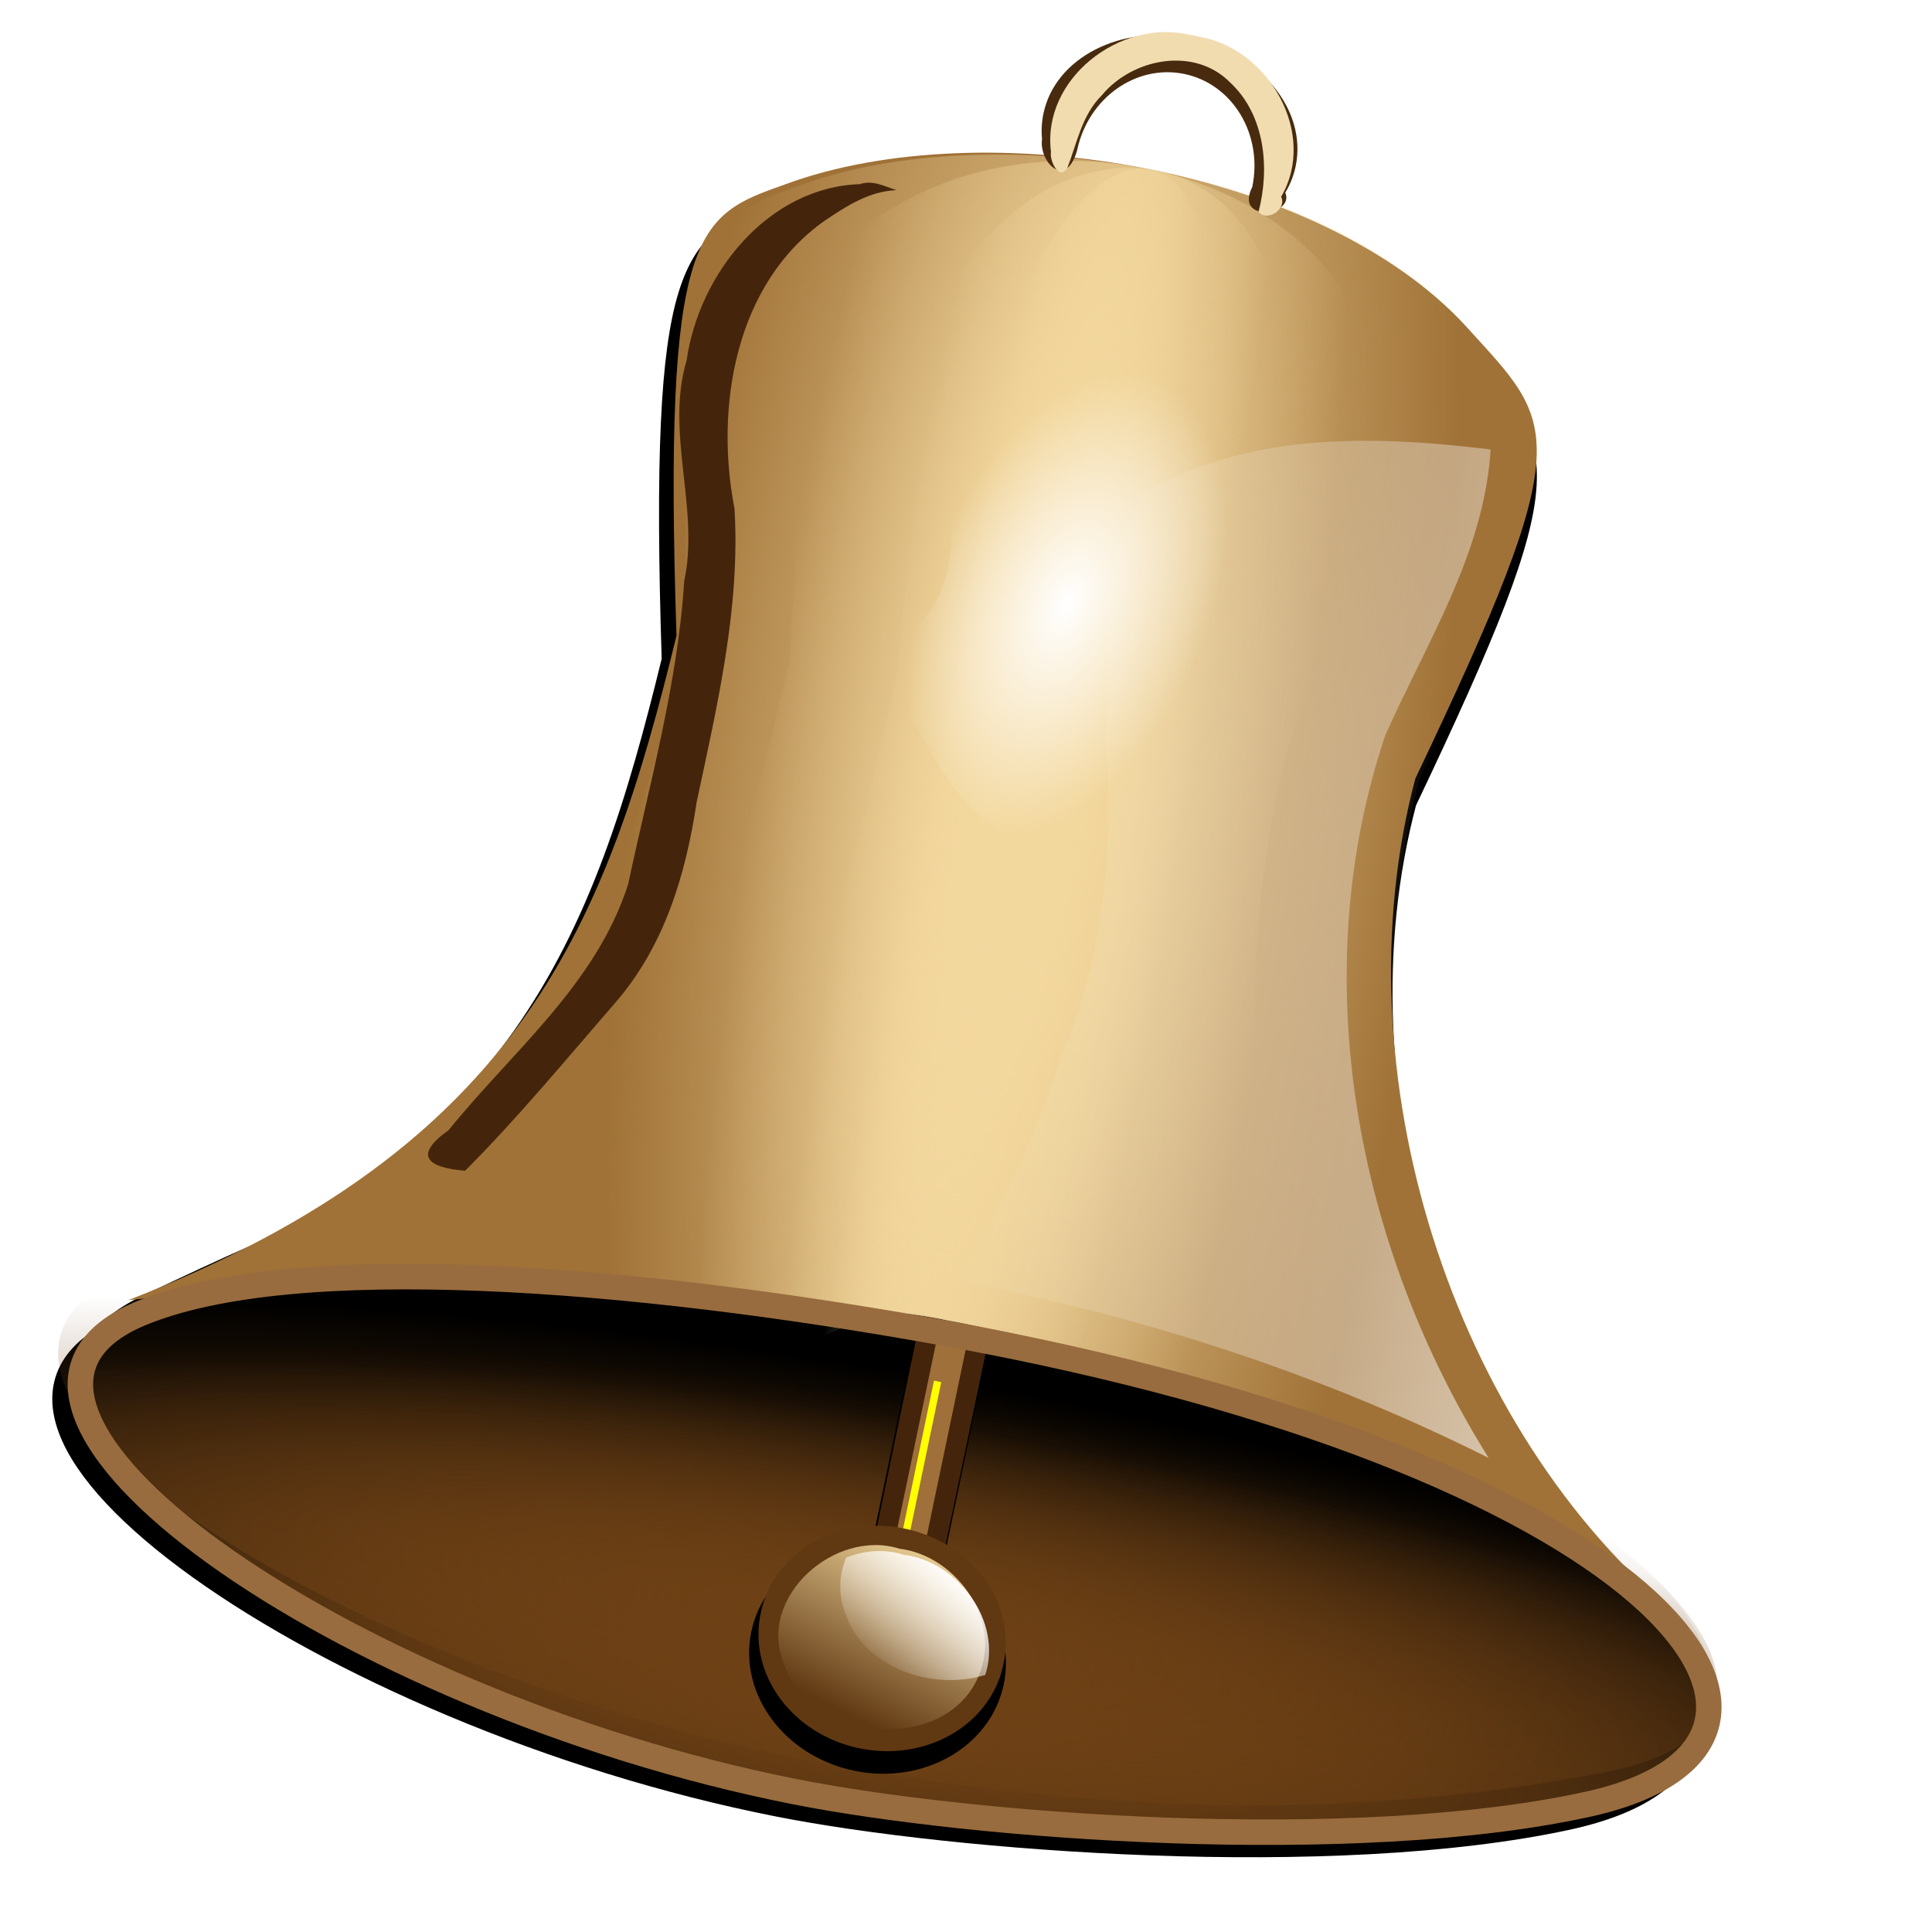 <?xml version="1.0" encoding="UTF-8" standalone="no"?>
<!-- Created with Inkscape (http://www.inkscape.org/) -->

<svg
   xmlns:dc="http://purl.org/dc/elements/1.1/"
   xmlns:cc="http://creativecommons.org/ns#"
   xmlns:rdf="http://www.w3.org/1999/02/22-rdf-syntax-ns#"
   xmlns:svg="http://www.w3.org/2000/svg"
   xmlns="http://www.w3.org/2000/svg"
   xmlns:xlink="http://www.w3.org/1999/xlink"
   xmlns:sodipodi="http://sodipodi.sourceforge.net/DTD/sodipodi-0.dtd"
   xmlns:inkscape="http://www.inkscape.org/namespaces/inkscape"
   version="1.1"
   width="100"
   height="100"
   id="svg21969"
   inkscape:version="0.48.4 r9939"
   sodipodi:docname="bell.svg">
  <sodipodi:namedview
     pagecolor="#ffffff"
     bordercolor="#666666"
     borderopacity="1"
     objecttolerance="10"
     gridtolerance="10"
     guidetolerance="10"
     inkscape:pageopacity="0"
     inkscape:pageshadow="2"
     inkscape:window-width="640"
     inkscape:window-height="480"
     id="namedview207"
     showgrid="false"
     inkscape:zoom="1.5190597"
     inkscape:cx="86.536354"
     inkscape:cy="45.131284"
     inkscape:window-x="0"
     inkscape:window-y="22"
     inkscape:window-maximized="0"
     inkscape:current-layer="svg21969" />
  <defs
     id="defs21971">
    <linearGradient
       id="linearGradient23321">
      <stop
         id="stop23323"
         style="stop-color:#ff0000;stop-opacity:1"
         offset="0" />
      <stop
         id="stop23325"
         style="stop-color:#ff0000;stop-opacity:0"
         offset="1" />
    </linearGradient>
    <filter
       color-interpolation-filters="sRGB"
       id="filter21522">
      <feGaussianBlur
         id="feGaussianBlur21524"
         stdDeviation="28.23" />
    </filter>
    <filter
       color-interpolation-filters="sRGB"
       id="filter21514">
      <feGaussianBlur
         id="feGaussianBlur21516"
         stdDeviation="28.37" />
    </filter>
    <linearGradient
       x1="807.108"
       y1="3499.187"
       x2="779.853"
       y2="1511.111"
       id="linearGradient20996"
       xlink:href="#linearGradient20990"
       gradientUnits="userSpaceOnUse" />
    <linearGradient
       id="linearGradient20990">
      <stop
         id="stop20992"
         style="stop-color:#ffff00;stop-opacity:1"
         offset="0" />
      <stop
         id="stop20994"
         style="stop-color:#ffff00;stop-opacity:0"
         offset="1" />
    </linearGradient>
    <filter
       color-interpolation-filters="sRGB"
       id="filter21534">
      <feGaussianBlur
         id="feGaussianBlur21536"
         stdDeviation="30.029" />
    </filter>
    <filter
       color-interpolation-filters="sRGB"
       id="filter10111">
      <feGaussianBlur
         stdDeviation="3.848"
         id="feGaussianBlur10113" />
    </filter>
    <linearGradient
       id="linearGradient9700">
      <stop
         id="stop9702"
         style="stop-color:#f3d89e;stop-opacity:1"
         offset="0" />
      <stop
         id="stop9704"
         style="stop-color:#f3d89e;stop-opacity:0"
         offset="1" />
    </linearGradient>
    <linearGradient
       id="linearGradient21730">
      <stop
         id="stop21732"
         style="stop-color:#f3d89e;stop-opacity:1"
         offset="0" />
      <stop
         id="stop21734"
         style="stop-color:#f3d89e;stop-opacity:0"
         offset="1" />
    </linearGradient>
    <linearGradient
       id="linearGradient21737">
      <stop
         id="stop21739"
         style="stop-color:#f3d89e;stop-opacity:1"
         offset="0" />
      <stop
         id="stop21741"
         style="stop-color:#f3d89e;stop-opacity:0"
         offset="1" />
    </linearGradient>
    <linearGradient
       id="linearGradient21744">
      <stop
         id="stop21746"
         style="stop-color:#f3d89e;stop-opacity:1"
         offset="0" />
      <stop
         id="stop21748"
         style="stop-color:#f3d89e;stop-opacity:0"
         offset="1" />
    </linearGradient>
    <linearGradient
       id="linearGradient9722">
      <stop
         id="stop9724"
         style="stop-color:#6e4115;stop-opacity:1"
         offset="0" />
      <stop
         id="stop9726"
         style="stop-color:#6e4115;stop-opacity:0"
         offset="1" />
    </linearGradient>
    <linearGradient
       id="linearGradient21755">
      <stop
         id="stop21757"
         style="stop-color:#6e4115;stop-opacity:1"
         offset="0" />
      <stop
         id="stop21759"
         style="stop-color:#6e4115;stop-opacity:0"
         offset="1" />
    </linearGradient>
    <linearGradient
       id="linearGradient21762">
      <stop
         id="stop21764"
         style="stop-color:#6e4115;stop-opacity:1"
         offset="0" />
      <stop
         id="stop21766"
         style="stop-color:#6e4115;stop-opacity:0"
         offset="1" />
    </linearGradient>
    <linearGradient
       id="linearGradient9740">
      <stop
         id="stop9742"
         style="stop-color:#ffffff;stop-opacity:1"
         offset="0" />
      <stop
         id="stop9744"
         style="stop-color:#ffffff;stop-opacity:0"
         offset="1" />
    </linearGradient>
    <linearGradient
       id="linearGradient9766">
      <stop
         id="stop9768"
         style="stop-color:#ffffff;stop-opacity:1"
         offset="0" />
      <stop
         id="stop9770"
         style="stop-color:#ffffff;stop-opacity:0"
         offset="1" />
    </linearGradient>
    <filter
       x="-0.178"
       y="-0.055"
       width="1.357"
       height="1.11"
       color-interpolation-filters="sRGB"
       id="filter9832">
      <feGaussianBlur
         stdDeviation="3.787"
         id="feGaussianBlur9834" />
    </filter>
    <filter
       color-interpolation-filters="sRGB"
       id="filter10086">
      <feGaussianBlur
         stdDeviation="0.526"
         id="feGaussianBlur10088" />
    </filter>
    <filter
       x="-0.376"
       y="-0.026"
       width="1.752"
       height="1.051"
       color-interpolation-filters="sRGB"
       id="filter9854">
      <feGaussianBlur
         stdDeviation="0.734"
         id="feGaussianBlur9856" />
    </filter>
    <filter
       x="-0.777"
       y="-0.053"
       width="2.553"
       height="1.106"
       color-interpolation-filters="sRGB"
       id="filter9884">
      <feGaussianBlur
         stdDeviation="1.517"
         id="feGaussianBlur9886" />
    </filter>
    <linearGradient
       id="linearGradient9892">
      <stop
         id="stop9894"
         style="stop-color:#edd298;stop-opacity:1"
         offset="0" />
      <stop
         id="stop9896"
         style="stop-color:#edd298;stop-opacity:0"
         offset="1" />
    </linearGradient>
    <filter
       color-interpolation-filters="sRGB"
       id="filter9936">
      <feGaussianBlur
         stdDeviation="0.902"
         id="feGaussianBlur9938" />
    </filter>
    <linearGradient
       id="linearGradient9965">
      <stop
         id="stop9967"
         style="stop-color:#ffffff;stop-opacity:1"
         offset="0" />
      <stop
         id="stop9969"
         style="stop-color:#ffffff;stop-opacity:0"
         offset="1" />
    </linearGradient>
    <filter
       color-interpolation-filters="sRGB"
       id="filter10294">
      <feGaussianBlur
         stdDeviation="0.47"
         id="feGaussianBlur10296" />
    </filter>
    <filter
       color-interpolation-filters="sRGB"
       id="filter9219">
      <feGaussianBlur
         stdDeviation="3.074"
         id="feGaussianBlur9221" />
    </filter>
    <linearGradient
       x1="1152.079"
       y1="5958.673"
       x2="1183.899"
       y2="5972.815"
       id="linearGradient6815"
       xlink:href="#linearGradient6807"
       gradientUnits="userSpaceOnUse"
       gradientTransform="matrix(0.976,0,0,1,29.634,0)" />
    <linearGradient
       id="linearGradient6807">
      <stop
         id="stop6809"
         style="stop-color:#00ff00;stop-opacity:1"
         offset="0" />
      <stop
         id="stop6811"
         style="stop-color:#00ff00;stop-opacity:0"
         offset="1" />
    </linearGradient>
    <linearGradient
       x1="1275.318"
       y1="5881.396"
       x2="1263.196"
       y2="5931.904"
       id="linearGradient6837"
       xlink:href="#linearGradient6807"
       gradientUnits="userSpaceOnUse"
       gradientTransform="matrix(1,0,0,0.969,0,183.517)" />
    <linearGradient
       id="linearGradient21803">
      <stop
         id="stop21805"
         style="stop-color:#00ff00;stop-opacity:1"
         offset="0" />
      <stop
         id="stop21807"
         style="stop-color:#00ff00;stop-opacity:0"
         offset="1" />
    </linearGradient>
    <filter
       color-interpolation-filters="sRGB"
       id="filter6855">
      <feGaussianBlur
         stdDeviation="1.142"
         id="feGaussianBlur6857" />
    </filter>
    <filter
       color-interpolation-filters="sRGB"
       id="filter6865">
      <feGaussianBlur
         stdDeviation="0.646"
         id="feGaussianBlur6867" />
    </filter>
    <filter
       color-interpolation-filters="sRGB"
       id="filter6873">
      <feGaussianBlur
         stdDeviation="0.703"
         id="feGaussianBlur6875" />
    </filter>
    <linearGradient
       x1="1183.899"
       y1="5808.665"
       x2="1136.422"
       y2="5864.729"
       id="linearGradient6965"
       xlink:href="#linearGradient6959"
       gradientUnits="userSpaceOnUse"
       gradientTransform="matrix(0.97,0,0,0.946,32.953,315.934)" />
    <linearGradient
       id="linearGradient6959">
      <stop
         id="stop6961"
         style="stop-color:#ffffff;stop-opacity:1"
         offset="0" />
      <stop
         id="stop6963"
         style="stop-color:#ffffff;stop-opacity:0"
         offset="1" />
    </linearGradient>
    <filter
       color-interpolation-filters="sRGB"
       id="filter6983">
      <feGaussianBlur
         stdDeviation="0.408"
         id="feGaussianBlur6985" />
    </filter>
    <linearGradient
       x1="1143.571"
       y1="5945.934"
       x2="1190.714"
       y2="5981.648"
       id="linearGradient7007"
       xlink:href="#linearGradient7001"
       gradientUnits="userSpaceOnUse"
       gradientTransform="matrix(0.989,0,0,0.985,12.989,89.475)" />
    <linearGradient
       id="linearGradient7001">
      <stop
         id="stop7003"
         style="stop-color:#ffffff;stop-opacity:1"
         offset="0" />
      <stop
         id="stop7005"
         style="stop-color:#ffffff;stop-opacity:0"
         offset="1" />
    </linearGradient>
    <linearGradient
       x1="1267.143"
       y1="5879.505"
       x2="1262.143"
       y2="5936.648"
       id="linearGradient6994"
       xlink:href="#linearGradient6988"
       gradientUnits="userSpaceOnUse" />
    <linearGradient
       id="linearGradient6988">
      <stop
         id="stop6990"
         style="stop-color:#ffffff;stop-opacity:1"
         offset="0" />
      <stop
         id="stop6992"
         style="stop-color:#ffffff;stop-opacity:0"
         offset="1" />
    </linearGradient>
    <radialGradient
       cx="1242.243"
       cy="5821.816"
       r="24.749"
       fx="1242.243"
       fy="5821.816"
       id="radialGradient7014"
       xlink:href="#linearGradient6889"
       gradientUnits="userSpaceOnUse"
       gradientTransform="matrix(0.816,-0.122,0.147,0.979,-627.867,275.24)" />
    <linearGradient
       id="linearGradient6889">
      <stop
         id="stop6891"
         style="stop-color:#ff0000;stop-opacity:1"
         offset="0" />
      <stop
         id="stop6893"
         style="stop-color:#ff0000;stop-opacity:0"
         offset="1" />
    </linearGradient>
    <linearGradient
       x1="1249.559"
       y1="5739.975"
       x2="1236.932"
       y2="5762.198"
       id="linearGradient7016"
       xlink:href="#linearGradient6908"
       gradientUnits="userSpaceOnUse"
       gradientTransform="translate(2.02,66.67)" />
    <linearGradient
       id="linearGradient6908">
      <stop
         id="stop6910"
         style="stop-color:#ffffff;stop-opacity:1"
         offset="0" />
      <stop
         id="stop6912"
         style="stop-color:#ffffff;stop-opacity:0"
         offset="1" />
    </linearGradient>
    <radialGradient
       cx="1242.243"
       cy="5821.816"
       r="24.749"
       fx="1242.243"
       fy="5821.816"
       id="radialGradient7026"
       xlink:href="#linearGradient6889"
       gradientUnits="userSpaceOnUse"
       gradientTransform="matrix(0.816,-0.122,0.147,0.979,-627.867,275.24)" />
    <linearGradient
       id="linearGradient21838">
      <stop
         id="stop21840"
         style="stop-color:#ff0000;stop-opacity:1"
         offset="0" />
      <stop
         id="stop21842"
         style="stop-color:#ff0000;stop-opacity:0"
         offset="1" />
    </linearGradient>
    <linearGradient
       x1="1249.559"
       y1="5739.975"
       x2="1236.932"
       y2="5762.198"
       id="linearGradient7028"
       xlink:href="#linearGradient6908"
       gradientUnits="userSpaceOnUse"
       gradientTransform="translate(2.02,66.67)" />
    <linearGradient
       id="linearGradient21845">
      <stop
         id="stop21847"
         style="stop-color:#ffffff;stop-opacity:1"
         offset="0" />
      <stop
         id="stop21849"
         style="stop-color:#ffffff;stop-opacity:0"
         offset="1" />
    </linearGradient>
    <radialGradient
       cx="1242.243"
       cy="5821.816"
       r="24.749"
       fx="1242.243"
       fy="5821.816"
       id="radialGradient7038"
       xlink:href="#linearGradient6889"
       gradientUnits="userSpaceOnUse"
       gradientTransform="matrix(0.816,-0.122,0.147,0.979,-627.867,275.24)" />
    <linearGradient
       id="linearGradient21852">
      <stop
         id="stop21854"
         style="stop-color:#ff0000;stop-opacity:1"
         offset="0" />
      <stop
         id="stop21856"
         style="stop-color:#ff0000;stop-opacity:0"
         offset="1" />
    </linearGradient>
    <linearGradient
       x1="1249.559"
       y1="5739.975"
       x2="1236.932"
       y2="5762.198"
       id="linearGradient7040"
       xlink:href="#linearGradient6908"
       gradientUnits="userSpaceOnUse"
       gradientTransform="translate(2.02,66.67)" />
    <linearGradient
       id="linearGradient21859">
      <stop
         id="stop21861"
         style="stop-color:#ffffff;stop-opacity:1"
         offset="0" />
      <stop
         id="stop21863"
         style="stop-color:#ffffff;stop-opacity:0"
         offset="1" />
    </linearGradient>
    <radialGradient
       cx="-239.386"
       cy="-4051.718"
       r="123.438"
       fx="-239.386"
       fy="-4051.718"
       id="radialGradient22559"
       xlink:href="#linearGradient9700"
       gradientUnits="userSpaceOnUse"
       gradientTransform="matrix(0.498,-0.045,0.145,1.663,473.852,2677.256)" />
    <radialGradient
       cx="-239.386"
       cy="-4051.718"
       r="123.438"
       fx="-239.386"
       fy="-4051.718"
       id="radialGradient22561"
       xlink:href="#linearGradient9700"
       gradientUnits="userSpaceOnUse"
       gradientTransform="matrix(0.338,-0.045,0.098,1.663,243.527,2677.256)" />
    <radialGradient
       cx="-239.386"
       cy="-4051.718"
       r="123.438"
       fx="-239.386"
       fy="-4051.718"
       id="radialGradient22563"
       xlink:href="#linearGradient9700"
       gradientUnits="userSpaceOnUse"
       gradientTransform="matrix(0.206,-0.045,0.06,1.663,58.004,2677.256)" />
    <radialGradient
       cx="-239.386"
       cy="-4051.718"
       r="123.438"
       fx="-239.386"
       fy="-4051.718"
       id="radialGradient22565"
       xlink:href="#linearGradient9700"
       gradientUnits="userSpaceOnUse"
       gradientTransform="matrix(0.116,-0.045,0.034,1.663,-70.791,2677.256)" />
    <radialGradient
       cx="-230.539"
       cy="-3865.291"
       r="129.169"
       fx="-230.539"
       fy="-3865.291"
       id="radialGradient22567"
       xlink:href="#linearGradient9722"
       gradientUnits="userSpaceOnUse"
       gradientTransform="matrix(1.476,-0.073,0.016,0.33,173.27,-2651.299)" />
    <radialGradient
       cx="-230.539"
       cy="-3865.291"
       r="129.169"
       fx="-230.539"
       fy="-3865.291"
       id="radialGradient22569"
       xlink:href="#linearGradient9722"
       gradientUnits="userSpaceOnUse"
       gradientTransform="matrix(1.476,-0.077,0.016,0.348,173.27,-2583.166)" />
    <radialGradient
       cx="-235.623"
       cy="-3884.362"
       r="129.169"
       fx="-235.623"
       fy="-3884.362"
       id="radialGradient22571"
       xlink:href="#linearGradient9722"
       gradientUnits="userSpaceOnUse"
       gradientTransform="matrix(1.495,-0.068,0.016,0.311,176.966,-2727.435)" />
    <radialGradient
       cx="-234.375"
       cy="-4081.386"
       r="28.125"
       fx="-234.375"
       fy="-4081.386"
       id="radialGradient22573"
       xlink:href="#linearGradient9740"
       gradientUnits="userSpaceOnUse"
       gradientTransform="matrix(0.761,0.143,-0.246,1.305,-1059.667,1278.913)" />
    <linearGradient
       x1="-81.25"
       y1="-4049.2"
       x2="-232.812"
       y2="-4042.95"
       id="linearGradient22575"
       xlink:href="#linearGradient9766"
       gradientUnits="userSpaceOnUse" />
    <linearGradient
       x1="-199.219"
       y1="-3782.794"
       x2="-207.031"
       y2="-3754.669"
       id="linearGradient22577"
       xlink:href="#linearGradient9892"
       gradientUnits="userSpaceOnUse"
       gradientTransform="translate(-21.875,-125)" />
    <linearGradient
       x1="-196.094"
       y1="-3779.669"
       x2="-206.25"
       y2="-3762.482"
       id="linearGradient22579"
       xlink:href="#linearGradient9965"
       gradientUnits="userSpaceOnUse"
       gradientTransform="translate(-21.875,-125)" />
    <radialGradient
       cx="-239.386"
       cy="-4051.718"
       r="123.438"
       fx="-239.386"
       fy="-4051.718"
       id="radialGradient23277"
       xlink:href="#linearGradient9700"
       gradientUnits="userSpaceOnUse"
       gradientTransform="matrix(0.498,-0.045,0.145,1.663,473.852,2677.256)" />
    <radialGradient
       cx="-239.386"
       cy="-4051.718"
       r="123.438"
       fx="-239.386"
       fy="-4051.718"
       id="radialGradient23279"
       xlink:href="#linearGradient9700"
       gradientUnits="userSpaceOnUse"
       gradientTransform="matrix(0.338,-0.045,0.098,1.663,243.527,2677.256)" />
    <radialGradient
       cx="-239.386"
       cy="-4051.718"
       r="123.438"
       fx="-239.386"
       fy="-4051.718"
       id="radialGradient23281"
       xlink:href="#linearGradient9700"
       gradientUnits="userSpaceOnUse"
       gradientTransform="matrix(0.206,-0.045,0.06,1.663,58.004,2677.256)" />
    <radialGradient
       cx="-239.386"
       cy="-4051.718"
       r="123.438"
       fx="-239.386"
       fy="-4051.718"
       id="radialGradient23283"
       xlink:href="#linearGradient9700"
       gradientUnits="userSpaceOnUse"
       gradientTransform="matrix(0.116,-0.045,0.034,1.663,-70.791,2677.256)" />
    <radialGradient
       cx="-230.539"
       cy="-3865.291"
       r="129.169"
       fx="-230.539"
       fy="-3865.291"
       id="radialGradient23285"
       xlink:href="#linearGradient9722"
       gradientUnits="userSpaceOnUse"
       gradientTransform="matrix(1.476,-0.073,0.016,0.33,173.27,-2651.299)" />
    <radialGradient
       cx="-230.539"
       cy="-3865.291"
       r="129.169"
       fx="-230.539"
       fy="-3865.291"
       id="radialGradient23287"
       xlink:href="#linearGradient9722"
       gradientUnits="userSpaceOnUse"
       gradientTransform="matrix(1.476,-0.077,0.016,0.348,173.27,-2583.166)" />
    <radialGradient
       cx="-235.623"
       cy="-3884.362"
       r="129.169"
       fx="-235.623"
       fy="-3884.362"
       id="radialGradient23289"
       xlink:href="#linearGradient9722"
       gradientUnits="userSpaceOnUse"
       gradientTransform="matrix(1.495,-0.068,0.016,0.311,176.966,-2727.435)" />
    <radialGradient
       cx="-234.375"
       cy="-4081.386"
       r="28.125"
       fx="-234.375"
       fy="-4081.386"
       id="radialGradient23291"
       xlink:href="#linearGradient9740"
       gradientUnits="userSpaceOnUse"
       gradientTransform="matrix(0.761,0.143,-0.246,1.305,-1059.667,1278.913)" />
    <linearGradient
       x1="-81.25"
       y1="-4049.2"
       x2="-232.812"
       y2="-4042.95"
       id="linearGradient23293"
       xlink:href="#linearGradient9766"
       gradientUnits="userSpaceOnUse" />
    <linearGradient
       x1="-199.219"
       y1="-3782.794"
       x2="-207.031"
       y2="-3754.669"
       id="linearGradient23295"
       xlink:href="#linearGradient9892"
       gradientUnits="userSpaceOnUse"
       gradientTransform="translate(-21.875,-125)" />
    <linearGradient
       x1="-196.094"
       y1="-3779.669"
       x2="-206.25"
       y2="-3762.482"
       id="linearGradient23297"
       xlink:href="#linearGradient9965"
       gradientUnits="userSpaceOnUse"
       gradientTransform="translate(-21.875,-125)" />
    <filter
       color-interpolation-filters="sRGB"
       id="filter23343">
      <feGaussianBlur
         id="feGaussianBlur23345"
         stdDeviation="1.284" />
    </filter>
    <linearGradient
       x1="63.333"
       y1="341.927"
       x2="105"
       y2="433.594"
       id="linearGradient23360"
       xlink:href="#linearGradient23321"
       gradientUnits="userSpaceOnUse"
       gradientTransform="translate(-107.462,36.536)" />
    <linearGradient
       x1="63.333"
       y1="341.927"
       x2="105"
       y2="433.594"
       id="linearGradient23370"
       xlink:href="#linearGradient23321"
       gradientUnits="userSpaceOnUse"
       gradientTransform="translate(-107.462,36.536)" />
    <linearGradient
       x1="63.333"
       y1="341.927"
       x2="105"
       y2="433.594"
       id="linearGradient23380"
       xlink:href="#linearGradient23321"
       gradientUnits="userSpaceOnUse"
       gradientTransform="translate(-107.462,36.536)" />
    <linearGradient
       x1="63.333"
       y1="341.927"
       x2="105"
       y2="433.594"
       id="linearGradient23390"
       xlink:href="#linearGradient23321"
       gradientUnits="userSpaceOnUse"
       gradientTransform="translate(-107.462,36.536)" />
    <radialGradient
       cx="-239.386"
       cy="-4051.718"
       r="123.438"
       fx="-239.386"
       fy="-4051.718"
       id="radialGradient23464"
       xlink:href="#linearGradient9700"
       gradientUnits="userSpaceOnUse"
       gradientTransform="matrix(0.498,-0.045,0.145,1.663,473.852,2677.256)" />
    <radialGradient
       cx="-239.386"
       cy="-4051.718"
       r="123.438"
       fx="-239.386"
       fy="-4051.718"
       id="radialGradient23466"
       xlink:href="#linearGradient9700"
       gradientUnits="userSpaceOnUse"
       gradientTransform="matrix(0.338,-0.045,0.098,1.663,243.527,2677.256)" />
    <radialGradient
       cx="-239.386"
       cy="-4051.718"
       r="123.438"
       fx="-239.386"
       fy="-4051.718"
       id="radialGradient23468"
       xlink:href="#linearGradient9700"
       gradientUnits="userSpaceOnUse"
       gradientTransform="matrix(0.206,-0.045,0.06,1.663,58.004,2677.256)" />
    <radialGradient
       cx="-239.386"
       cy="-4051.718"
       r="123.438"
       fx="-239.386"
       fy="-4051.718"
       id="radialGradient23470"
       xlink:href="#linearGradient9700"
       gradientUnits="userSpaceOnUse"
       gradientTransform="matrix(0.116,-0.045,0.034,1.663,-70.791,2677.256)" />
    <radialGradient
       cx="-230.539"
       cy="-3865.291"
       r="129.169"
       fx="-230.539"
       fy="-3865.291"
       id="radialGradient23472"
       xlink:href="#linearGradient9722"
       gradientUnits="userSpaceOnUse"
       gradientTransform="matrix(1.476,-0.073,0.016,0.33,173.27,-2651.299)" />
    <radialGradient
       cx="-230.539"
       cy="-3865.291"
       r="129.169"
       fx="-230.539"
       fy="-3865.291"
       id="radialGradient23474"
       xlink:href="#linearGradient9722"
       gradientUnits="userSpaceOnUse"
       gradientTransform="matrix(1.476,-0.077,0.016,0.348,173.27,-2583.166)" />
    <radialGradient
       cx="-235.623"
       cy="-3884.362"
       r="129.169"
       fx="-235.623"
       fy="-3884.362"
       id="radialGradient23476"
       xlink:href="#linearGradient9722"
       gradientUnits="userSpaceOnUse"
       gradientTransform="matrix(1.495,-0.068,0.016,0.311,176.966,-2727.435)" />
    <radialGradient
       cx="-234.375"
       cy="-4081.386"
       r="28.125"
       fx="-234.375"
       fy="-4081.386"
       id="radialGradient23478"
       xlink:href="#linearGradient9740"
       gradientUnits="userSpaceOnUse"
       gradientTransform="matrix(0.761,0.143,-0.246,1.305,-1059.667,1278.913)" />
    <linearGradient
       x1="-81.25"
       y1="-4049.2"
       x2="-232.812"
       y2="-4042.95"
       id="linearGradient23480"
       xlink:href="#linearGradient9766"
       gradientUnits="userSpaceOnUse" />
    <linearGradient
       x1="-199.219"
       y1="-3782.794"
       x2="-207.031"
       y2="-3754.669"
       id="linearGradient23482"
       xlink:href="#linearGradient9892"
       gradientUnits="userSpaceOnUse"
       gradientTransform="translate(-21.875,-125)" />
    <linearGradient
       x1="-196.094"
       y1="-3779.669"
       x2="-206.25"
       y2="-3762.482"
       id="linearGradient23484"
       xlink:href="#linearGradient9965"
       gradientUnits="userSpaceOnUse"
       gradientTransform="translate(-21.875,-125)" />
    <linearGradient
       x1="63.333"
       y1="341.927"
       x2="105"
       y2="433.594"
       id="linearGradient23486"
       xlink:href="#linearGradient23321"
       gradientUnits="userSpaceOnUse"
       gradientTransform="translate(-107.462,36.536)" />
    <radialGradient
       cx="-239.386"
       cy="-4051.718"
       r="123.438"
       fx="-239.386"
       fy="-4051.718"
       id="radialGradient23796"
       xlink:href="#linearGradient9700"
       gradientUnits="userSpaceOnUse"
       gradientTransform="matrix(0.498,-0.045,0.145,1.663,473.852,2677.256)" />
    <radialGradient
       cx="-239.386"
       cy="-4051.718"
       r="123.438"
       fx="-239.386"
       fy="-4051.718"
       id="radialGradient23798"
       xlink:href="#linearGradient9700"
       gradientUnits="userSpaceOnUse"
       gradientTransform="matrix(0.338,-0.045,0.098,1.663,243.527,2677.256)" />
    <radialGradient
       cx="-239.386"
       cy="-4051.718"
       r="123.438"
       fx="-239.386"
       fy="-4051.718"
       id="radialGradient23800"
       xlink:href="#linearGradient9700"
       gradientUnits="userSpaceOnUse"
       gradientTransform="matrix(0.206,-0.045,0.06,1.663,58.004,2677.256)" />
    <radialGradient
       cx="-239.386"
       cy="-4051.718"
       r="123.438"
       fx="-239.386"
       fy="-4051.718"
       id="radialGradient23802"
       xlink:href="#linearGradient9700"
       gradientUnits="userSpaceOnUse"
       gradientTransform="matrix(0.116,-0.045,0.034,1.663,-70.791,2677.256)" />
    <radialGradient
       cx="-230.539"
       cy="-3865.291"
       r="129.169"
       fx="-230.539"
       fy="-3865.291"
       id="radialGradient23804"
       xlink:href="#linearGradient9722"
       gradientUnits="userSpaceOnUse"
       gradientTransform="matrix(1.476,-0.073,0.016,0.33,173.27,-2651.299)" />
    <radialGradient
       cx="-230.539"
       cy="-3865.291"
       r="129.169"
       fx="-230.539"
       fy="-3865.291"
       id="radialGradient23806"
       xlink:href="#linearGradient9722"
       gradientUnits="userSpaceOnUse"
       gradientTransform="matrix(1.476,-0.077,0.016,0.348,173.27,-2583.166)" />
    <radialGradient
       cx="-235.623"
       cy="-3884.362"
       r="129.169"
       fx="-235.623"
       fy="-3884.362"
       id="radialGradient23808"
       xlink:href="#linearGradient9722"
       gradientUnits="userSpaceOnUse"
       gradientTransform="matrix(1.495,-0.068,0.016,0.311,176.966,-2727.435)" />
    <radialGradient
       cx="-234.375"
       cy="-4081.386"
       r="28.125"
       fx="-234.375"
       fy="-4081.386"
       id="radialGradient23810"
       xlink:href="#linearGradient9740"
       gradientUnits="userSpaceOnUse"
       gradientTransform="matrix(0.761,0.143,-0.246,1.305,-1059.667,1278.913)" />
    <linearGradient
       x1="-81.25"
       y1="-4049.2"
       x2="-232.812"
       y2="-4042.95"
       id="linearGradient23812"
       xlink:href="#linearGradient9766"
       gradientUnits="userSpaceOnUse" />
    <linearGradient
       x1="-199.219"
       y1="-3782.794"
       x2="-207.031"
       y2="-3754.669"
       id="linearGradient23814"
       xlink:href="#linearGradient9892"
       gradientUnits="userSpaceOnUse"
       gradientTransform="translate(-21.875,-125)" />
    <linearGradient
       x1="-196.094"
       y1="-3779.669"
       x2="-206.25"
       y2="-3762.482"
       id="linearGradient23816"
       xlink:href="#linearGradient9965"
       gradientUnits="userSpaceOnUse"
       gradientTransform="translate(-21.875,-125)" />
  </defs>
  <g
     transform="matrix(0.155,0.023,-0.023,0.155,-12.051,15.903)"
     id="layer1">
    <g
       transform="matrix(2.136,0.125,-0.125,2.136,1289.009,9133.433)"
       id="g23205">
      <g
         transform="translate(-411.006,-141.421)"
         id="g23207">
        <path
           d="m -229.258,-3966.052 c 111.204,-3.022 153.973,32.38 112.523,50.937 -33.839,15.15 -92.187,22.788 -120.175,23.072 -71.187,0.72 -144.425,-30.879 -113.857,-51.679 21.061,-14.331 72.802,-21.006 121.508,-22.33 z m -57.342,-168.543 c 27.701,-17.569 80.059,-19.286 106.512,0 16.506,12.121 20.357,12.388 6.45,69.856 -2.511,46.55 25.756,97.355 65.826,118.381 -73.62,-30.991 -155.068,-27.465 -242.188,1.063 54.345,-35.692 59.798,-72.448 61.311,-117.711 -14.751,-61.204 -10.085,-64.115 2.089,-71.59 z"
           transform="matrix(0.997,0,0,0.992,-3.722,-29.522)"
           id="path23209"
           style="fill:#000000;stroke:#000000;stroke-width:3.931;stroke-miterlimit:4;stroke-opacity:1;stroke-dasharray:none;filter:url(#filter10111)"
           inkscape:connector-curvature="0" />
        <path
           d="m -230.039,-3975.43 c 111.147,5.052 153.009,41.352 114.41,58.87 -46.83,21.254 -93.52,24.522 -121.508,24.838 -71.187,0.803 -148.696,-29.761 -114.41,-55.745 42.457,-32.176 44.677,-31.455 121.508,-27.963 z"
           id="path23211"
           style="fill:#000000;fill-opacity:1;stroke:none"
           inkscape:connector-curvature="0" />
        <path
           d="m -289.893,-4135.376 c 27.969,-17.569 80.834,-19.286 107.543,0 16.666,12.121 20.554,12.388 6.513,69.856 -2.535,46.55 26.005,97.355 66.463,118.381 -74.332,-30.991 -156.569,-27.465 -244.531,1.063 54.871,-35.692 60.377,-72.448 61.904,-117.711 -14.894,-61.204 -10.183,-64.115 2.109,-71.59 z"
           id="path23213"
           style="fill:#a07237;fill-opacity:1;stroke:none"
           inkscape:connector-curvature="0" />
        <path
           d="m -288.163,-4135.376 c 27.701,-17.569 80.059,-19.286 106.512,0 16.506,12.121 20.357,12.388 6.45,69.856 -2.511,46.55 25.756,97.355 65.826,118.381 -73.62,-30.991 -155.068,-27.465 -242.188,1.063 54.345,-35.692 59.798,-72.448 61.311,-117.711 -14.751,-61.204 -10.085,-64.115 2.089,-71.59 z"
           id="path23215"
           style="fill:url(#radialGradient23796);fill-opacity:1;stroke:none"
           inkscape:connector-curvature="0" />
        <path
           d="m -272.677,-4135.376 c 18.765,-17.569 54.234,-19.286 72.153,0 11.181,12.121 13.79,12.388 4.37,69.856 -1.701,46.55 17.448,97.355 44.591,118.381 -49.871,-30.991 -105.046,-27.465 -164.062,1.063 36.815,-35.692 40.509,-72.448 41.533,-117.711 -9.993,-61.204 -6.832,-64.115 1.415,-71.59 z"
           id="path23217"
           style="fill:url(#radialGradient23798);fill-opacity:1;stroke:none"
           inkscape:connector-curvature="0" />
        <path
           d="m -256.634,-4135.376 c 11.438,-17.569 33.057,-19.286 43.979,0 6.815,12.121 8.406,12.388 2.663,69.856 -1.037,46.55 10.635,97.355 27.18,118.381 -30.398,-30.991 -64.028,-27.465 -100,1.063 22.439,-35.692 24.691,-72.448 25.315,-117.711 -6.091,-61.204 -4.164,-64.115 0.863,-71.59 z"
           id="path23219"
           style="fill:url(#radialGradient23800);fill-opacity:1;stroke:none"
           inkscape:connector-curvature="0" />
        <path
           d="m -247.775,-4135.376 c 6.434,-17.569 18.594,-19.286 24.738,0 3.834,12.121 4.728,12.388 1.498,69.856 -0.583,46.55 5.982,97.355 15.289,118.381 -17.099,-30.991 -36.016,-27.465 -56.25,1.063 12.622,-35.692 13.889,-72.448 14.24,-117.711 -3.426,-61.204 -2.342,-64.115 0.485,-71.59 z"
           id="path23221"
           style="fill:url(#radialGradient23802);fill-opacity:1;stroke:none"
           inkscape:connector-curvature="0" />
        <path
           d="m -230.039,-3975.43 c 111.147,5.052 153.009,41.352 114.41,58.87 -46.83,21.254 -93.52,24.522 -121.508,24.838 -71.187,0.803 -148.696,-29.761 -114.41,-55.745 42.457,-32.176 44.677,-31.455 121.508,-27.963 z"
           id="path23223"
           style="fill:url(#radialGradient23804);fill-opacity:1;stroke:none"
           inkscape:connector-curvature="0" />
        <path
           d="m -230.039,-3980.027 c 111.147,5.33 153.009,43.623 114.41,62.104 -46.83,22.422 -93.52,25.869 -121.508,26.202 -71.187,0.847 -148.696,-31.396 -114.41,-58.807 42.457,-33.944 44.677,-33.183 121.508,-29.499 z"
           id="path23225"
           style="fill:url(#radialGradient23806);fill-opacity:1;stroke:none"
           inkscape:connector-curvature="0" />
        <path
           d="m -231.503,-3976.962 c 112.569,4.768 154.966,39.022 115.873,55.553 -47.429,20.057 -94.717,23.141 -123.063,23.439 -72.098,0.757 -150.598,-28.084 -115.873,-52.605 43,-30.364 45.249,-29.683 123.063,-26.388 z"
           id="path23227"
           style="fill:url(#radialGradient23808);fill-opacity:1;stroke:none"
           inkscape:connector-curvature="0" />
        <path
           d="m -246.212,-4119.751 c 6.434,-4.808 18.594,-5.277 24.738,0 3.834,3.317 14.103,6.515 10.873,22.241 -0.583,12.738 -3.393,23.515 5.914,29.269 -23.349,35.269 -34.453,29.984 -56.25,0.291 12.622,-9.767 6.076,-18.262 6.427,-30.648 -3.426,-16.748 5.47,-19.107 8.298,-21.153 z"
           id="path23229"
           style="fill:url(#radialGradient23810);fill-opacity:1;stroke:none"
           inkscape:connector-curvature="0" />
        <path
           d="m -175.406,-4117.562 c -18.028,1.568 -37.354,5.1 -50.938,18.094 -4.651,12.448 0.848,25.714 2.625,38.25 4.365,15.206 6.341,31.284 3.445,46.989 -1.481,13.342 -4.185,26.756 -9.538,39.105 29.117,-0.638 58.35,2.545 86.469,9.969 -26.686,-27.797 -43.039,-67.05 -38.406,-105.938 3.3,-15.292 9.208,-30.571 6.906,-46.5 l -0.562,0.031 z"
           id="path23231"
           style="fill:url(#linearGradient23812);fill-opacity:1;stroke:none"
           inkscape:connector-curvature="0" />
        <path
           d="m -278.531,-4137.812 c -13.781,3.361 -21.489,18.587 -20.625,32.062 -0.986,11.689 6.654,21.945 6.594,33.469 2.254,15.605 1.149,31.752 1.094,47.563 -1.686,16.183 -12.217,28.865 -19.375,42.844 -4.417,4.764 -2.371,6.375 3.772,5.615 6.246,-9.548 11.802,-20.113 17.385,-30.115 5.633,-10.063 6.63,-21.545 5.979,-32.906 0.069,-15.349 0.471,-30.825 -3.541,-45.562 -6.192,-14.694 -6.976,-34.022 4.562,-46.344 2.834,-2.904 5.779,-5.843 9.875,-6.875 -1.959,-0.191 -3.893,-0.825 -5.719,0.25 z"
           id="path23233"
           style="fill:#44250c;fill-opacity:1;stroke:none;filter:url(#filter9832)"
           inkscape:connector-curvature="0" />
        <g
           transform="matrix(1.04,0,0,1.034,9.094,136.332)"
           id="g23235"
           style="filter:url(#filter10086)">
          <g
             transform="matrix(1,0,0,0.667,-0.781,-1320.295)"
             id="g23237" />
          <g
             transform="translate(-0.781,-25.781)"
             id="g23239">
            <path
               d="m -228.906,-3906.344 c -2.708,-0.05 -5.332,0.824 -7.594,2.281 -0.536,2.859 -0.105,5.835 1.656,8.5 4.376,7.64 15.603,8.999 23.062,4.875 0.952,-8.667 -7.738,-16.319 -16.156,-15.594 -0.326,-0.032 -0.645,-0.056 -0.969,-0.062 z"
               id="path23241"
               style="fill:#000000;fill-opacity:1;stroke:none"
               inkscape:connector-curvature="0" />
            <path
               d="m -228.719,-3907.062 c -10.416,-1.039 -19.955,11.77 -13.938,20.875 6.518,11.381 28.263,8.832 30.062,-5.031 1.151,-8.77 -7.625,-16.576 -16.125,-15.844 z"
               id="path23243"
               style="fill:#000000;fill-opacity:1;stroke:none"
               inkscape:connector-curvature="0" />
            <path
               d="m -209.375,-3892.95 c 0,9.492 -8.57,17.188 -19.141,17.188 -10.571,0 -19.141,-7.695 -19.141,-17.188 0,-9.492 8.57,-17.188 19.141,-17.188 10.571,0 19.141,7.695 19.141,17.188 z"
               id="path23245"
               style="fill:#000000;fill-opacity:1;stroke:none"
               inkscape:connector-curvature="0" />
            <path
               d="m -228.906,-3935.294 1.146,0 0,31.984 -1.146,0 z"
               id="path23247"
               style="fill:#000000;fill-opacity:1;stroke:none"
               inkscape:connector-curvature="0" />
            <path
               d="m -229.688,-3942.741 4.688,0 0,45.884 -4.688,0 z"
               id="path23249"
               style="fill:#000000;fill-opacity:1;stroke:none"
               inkscape:connector-curvature="0" />
            <path
               d="m -232.812,-3942.741 10.938,0 0,45.884 -10.938,0 z"
               id="path23251"
               style="fill:#000000;fill-opacity:1;stroke:none"
               inkscape:connector-curvature="0" />
          </g>
        </g>
        <g
           id="g23253">
          <g
             transform="matrix(1,0,0,0.667,-0.781,-1320.295)"
             id="g23255">
            <path
               d="m -232.812,-3967.95 10.938,0 0,68.75 -10.938,0 z"
               id="path23257"
               style="fill:#44250c;fill-opacity:1;stroke:none"
               inkscape:connector-curvature="0" />
            <path
               d="m -229.688,-3967.95 4.688,0 0,68.75 -4.688,0 z"
               id="path23259"
               style="fill:#9f703a;fill-opacity:1;stroke:none;filter:url(#filter9854)"
               inkscape:connector-curvature="0" />
            <path
               d="m -207.812,-3842.95 4.688,0 0,68.75 -4.688,0 z"
               transform="matrix(0.244,0,0,0.697,-178.103,-1278.051)"
               id="path23261"
               style="fill:#ffff00;fill-opacity:1;stroke:none;filter:url(#filter9884)"
               inkscape:connector-curvature="0" />
          </g>
          <g
             transform="translate(-0.781,-25.781)"
             id="g23263">
            <path
               d="m -187.5,-3767.95 a 19.141,17.188 0 1 1 -38.281,0 19.141,17.188 0 1 1 38.281,0 z"
               transform="translate(-21.875,-125)"
               id="path23265"
               style="fill:#603812;fill-opacity:1;stroke:none"
               inkscape:connector-curvature="0" />
            <path
               d="m -228.719,-3907.062 c -10.416,-1.039 -19.955,11.77 -13.938,20.875 6.518,11.381 28.263,8.832 30.062,-5.031 1.151,-8.77 -7.625,-16.576 -16.125,-15.844 z"
               id="path23267"
               style="fill:url(#linearGradient23814);fill-opacity:1;stroke:none;filter:url(#filter9936)"
               inkscape:connector-curvature="0" />
            <path
               d="m -228.906,-3906.344 c -2.708,-0.05 -5.332,0.824 -7.594,2.281 -0.536,2.859 -0.105,5.835 1.656,8.5 4.376,7.64 15.603,8.999 23.062,4.875 0.952,-8.667 -7.738,-16.319 -16.156,-15.594 -0.326,-0.032 -0.645,-0.056 -0.969,-0.062 z"
               id="path23269"
               style="fill:url(#linearGradient23816);fill-opacity:1;stroke:none"
               inkscape:connector-curvature="0" />
          </g>
        </g>
        <path
           d="m -230.039,-3966.834 c 111.204,-3.022 153.973,32.38 112.523,50.937 -33.839,15.15 -92.187,22.788 -120.175,23.072 -71.187,0.72 -144.425,-30.879 -113.857,-51.679 21.061,-14.331 72.802,-21.006 121.508,-22.33 z"
           id="path23271"
           style="fill:none;stroke:#986c3e;stroke-width:3.931;stroke-miterlimit:4;stroke-opacity:1;stroke-dasharray:none"
           inkscape:connector-curvature="0" />
      </g>
      <path
         d="m -644.118,-4311.71 c -10.983,0 -19.906,7.183 -19.906,16.031 0,1.334 0.204,2.629 0.587,3.867 0.225,3.572 5.197,6.996 5.663,0.633 0,-8.255 6.185,-14.938 13.812,-14.938 7.627,0 13.812,6.683 13.812,14.938 -1.623,6.051 7.376,2.982 5.17,-0.191 0.479,-1.369 0.736,-2.814 0.736,-4.309 0,-8.848 -8.892,-16.031 -19.875,-16.031 z"
         id="path23273"
         style="fill:#482b0e;fill-opacity:1;stroke:none"
         inkscape:connector-curvature="0" />
      <path
         d="m -644.541,-4312.208 c -10.933,-0.214 -20.851,11.351 -17.125,22.094 -0.008,1.307 2.161,4.192 2.969,1.906 0.681,-4.09 0.516,-8.435 2.906,-12.062 3.44,-6.569 12.47,-10.402 19.062,-5.969 6.268,3.818 8.661,11.703 8.312,18.594 1.584,1.371 4.269,-1.302 2.938,-2.969 3.573,-10.668 -6.579,-22.025 -17.406,-21.594 -0.553,-0.044 -1.104,-0.033 -1.656,0 z"
         id="path23275"
         style="fill:#f1dcb0;fill-opacity:1;stroke:none;filter:url(#filter10294)"
         inkscape:connector-curvature="0" />
    </g>
  </g>
</svg>

